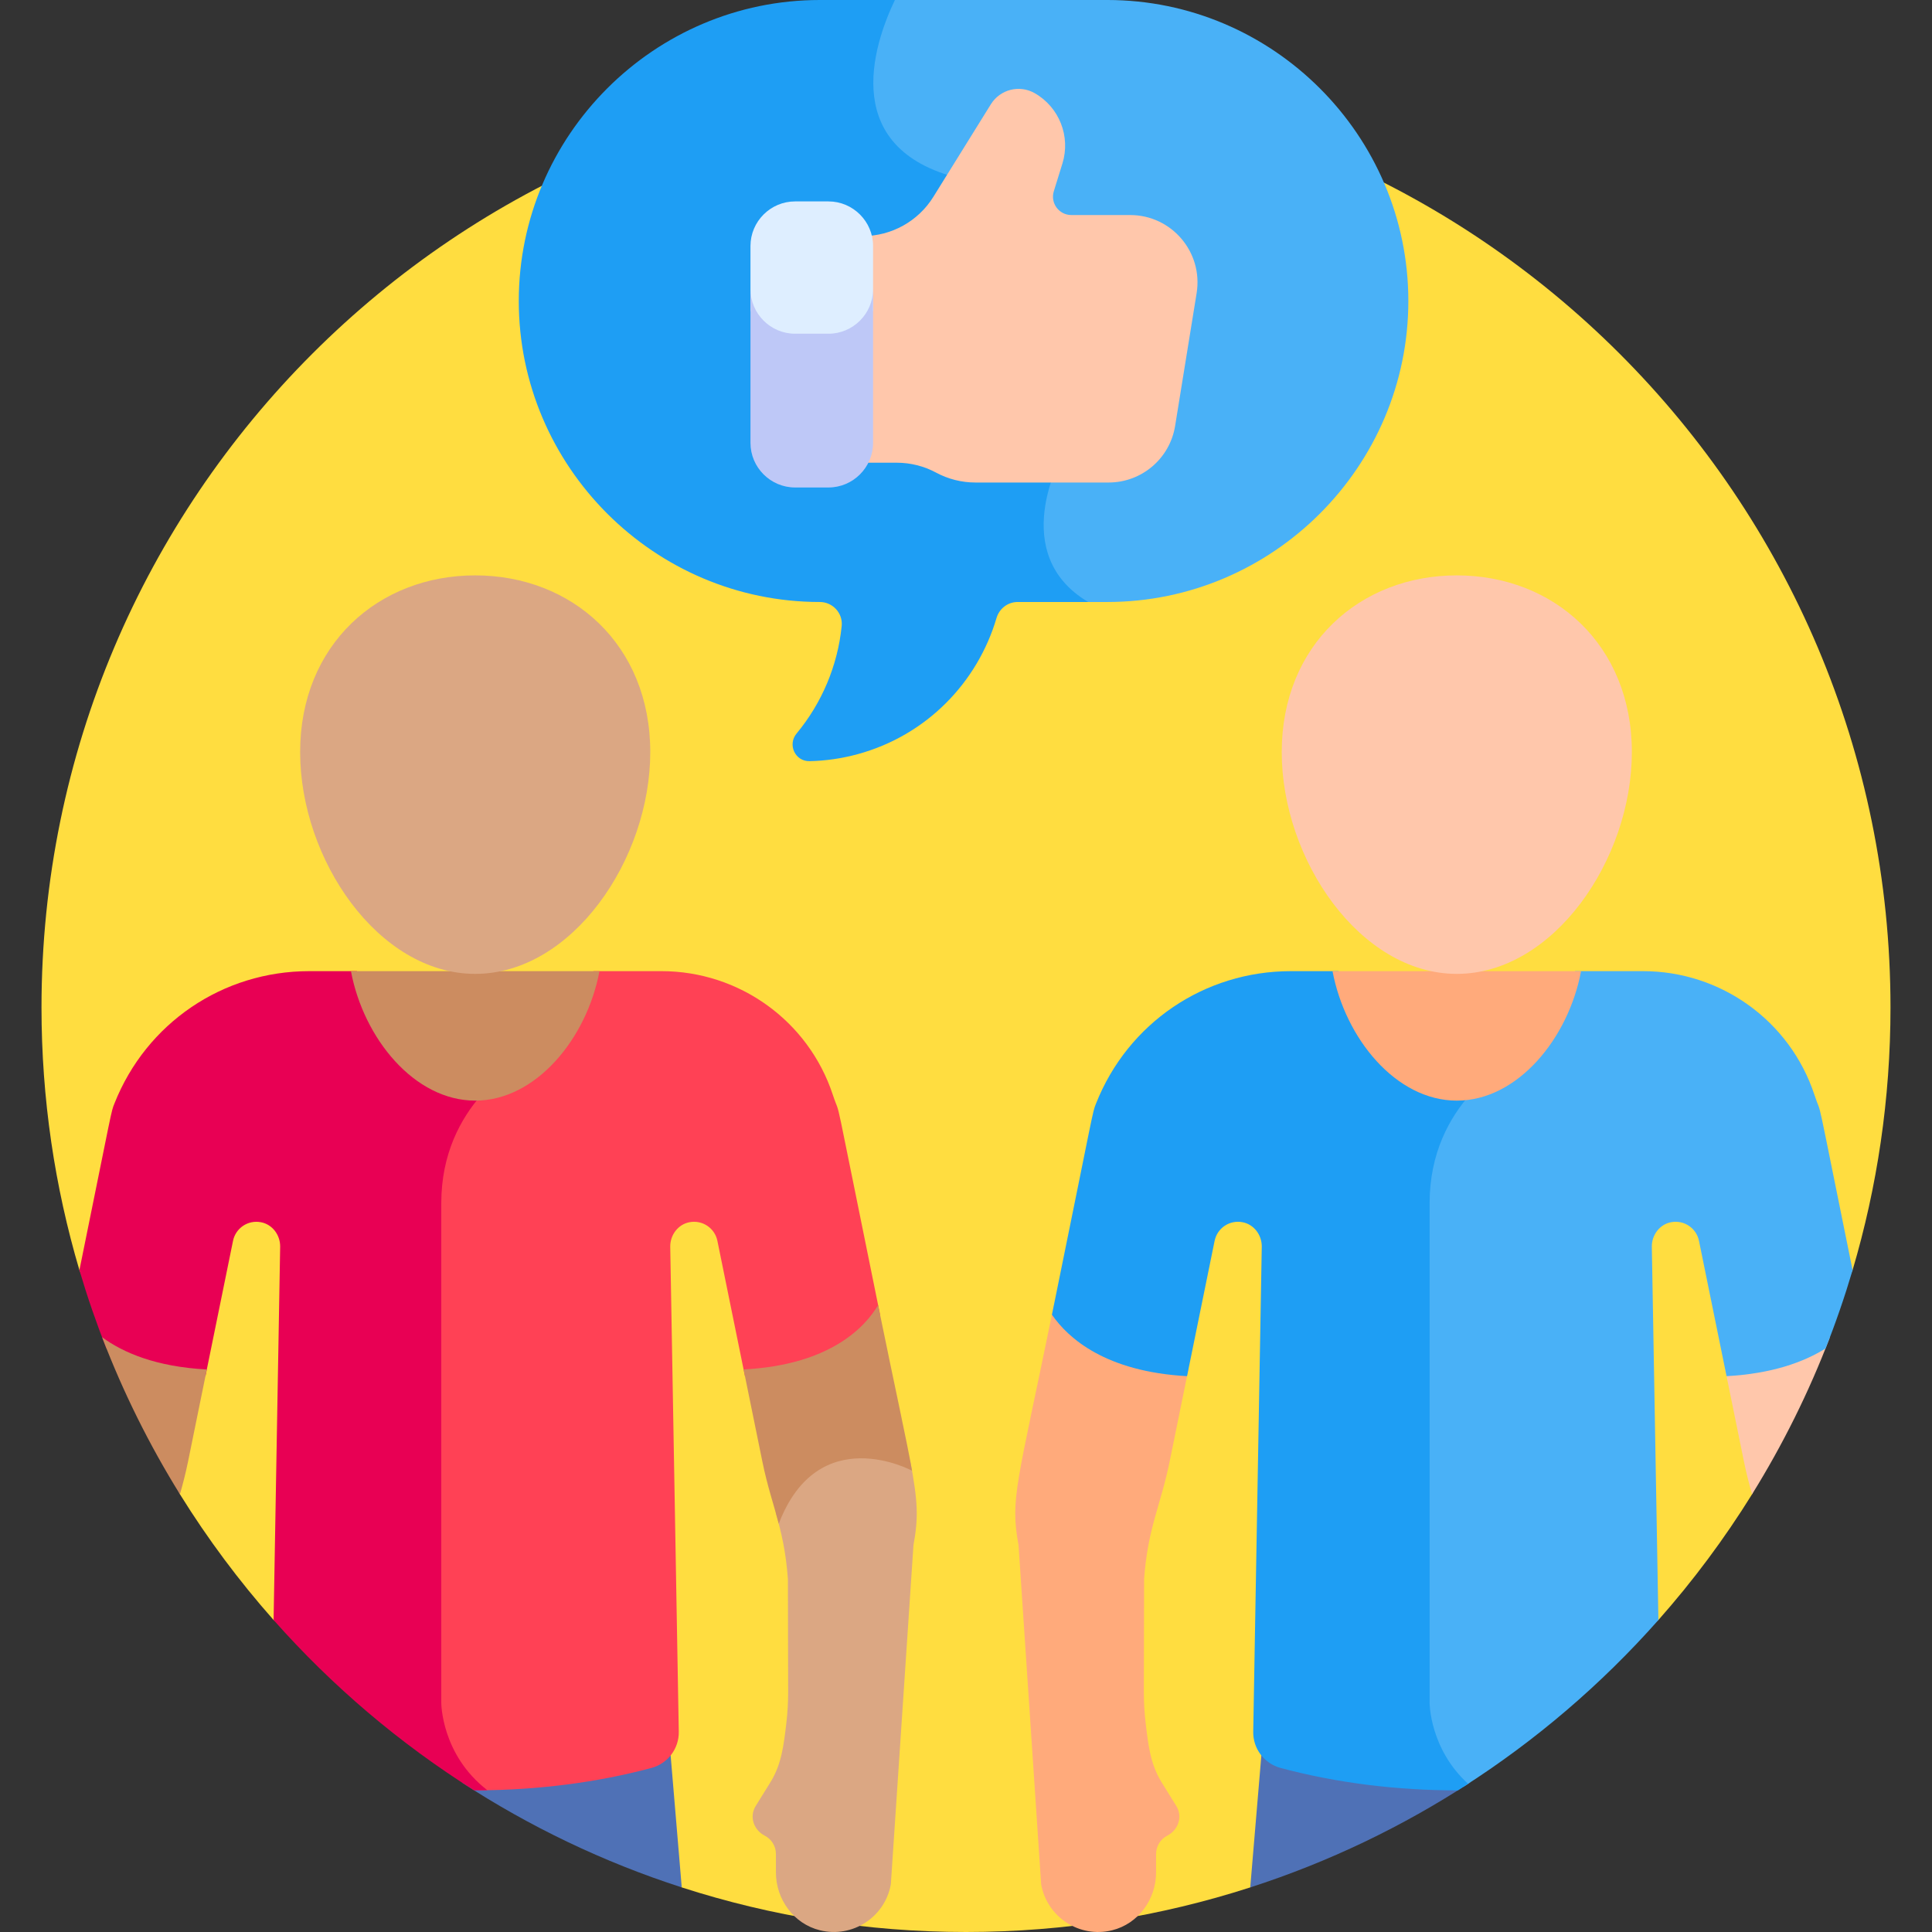 <svg id="Layer_1" enable-background="new 0 0 512 512" height="512" viewBox="0 0 512 512" width="512" xmlns="http://www.w3.org/2000/svg"><rect x="0" y="0" width="512" height="512" fill="#333333" stroke="none"/><g><path d="m21.046 336.605 26.642 59.39c7.333 11.817 15.643 22.961 24.818 33.325l108.165 70.861c23.734 7.663 49.045 11.819 75.329 11.819s51.594-4.156 75.329-11.818l108.164-70.86c9.175-10.364 17.485-21.51 24.819-33.327l26.642-59.393c6.527-22.066 10.048-45.422 10.048-69.605 0-135.311-109.691-245.002-245.002-245.002s-245.002 109.691-245.002 245.002c0 24.184 3.521 47.541 10.048 69.608z" fill="#ffdd40"/><path d="m389.632 472.363c-17.129.318-34.357-1.631-50.258-5.892-1.986-.532-3.685-1.653-4.942-3.138l-3.103 36.849c20.787-6.71 40.358-16.118 58.303-27.819z" fill="#4f71b6"/><path d="m457.194 362.922 4.958 24.337c.669 3.285 1.413 6.093 2.16 8.736 8.129-13.1 15.055-27.021 20.628-41.614-5.632 4.124-14.355 7.839-27.746 8.541z" fill="#ffc7ab"/><path d="m480.829 290.104c-6.46-19.561-24.793-32.739-45.394-32.739h-18.037c-3.206 16.027-14.987 31.652-29.744 32.709-5.453 6.547-10.292 15.956-10.292 28.74v132.5c0 .178.182 12.61 10.427 22.227 19.232-12.297 36.635-27.198 51.704-44.219l-1.742-99.009c0-3.054 2.077-5.83 5.076-6.408 3.501-.674 6.74 1.596 7.421 4.933l7.307 35.862c12.022-.665 20.414-3.703 26.238-7.341 2.689-6.774 5.074-13.701 7.161-20.757-10.545-51.864-7.762-39.346-10.125-46.498z" fill="#49b1f7"/><path d="m279.291 345.871c3.444 5.802 12.7 15.847 35.648 17.051l-4.958 24.337c-2.411 11.834-5.791 17.553-6.781 31.181l-.067 29.898c-.006 2.829.16 5.658.498 8.467.656 5.458 1.209 10.681 4.169 15.457l3.943 6.362c1.737 2.802.534 6.341-2.401 7.843-1.817.93-2.967 2.802-2.967 4.851v4.89c0 7.152-4.718 13.626-11.663 15.34-8.627 2.129-17.215-3.467-18.79-12.163l-5.994-89.874c-2.269-12.525-.436-15.6 9.363-63.64z" fill="#ffaa7b"/><path d="m122.368 472.363c17.944 11.701 37.516 21.109 58.302 27.819l-3.103-36.847c-1.258 1.484-2.956 2.605-4.941 3.137-15.9 4.26-33.128 6.209-50.258 5.891z" fill="#4f71b6"/><path d="m240.7 387.755s-24.386-13.218-35.05 13.379c1.392 4.936 2.618 9.976 3.15 17.306l.067 29.897c.006 2.829-.16 5.658-.498 8.467-.656 5.458-1.209 10.681-4.169 15.457l-3.943 6.362c-1.737 2.802-.534 6.341 2.401 7.843 1.817.93 2.967 2.802 2.967 4.851v4.889c0 7.153 4.719 13.626 11.663 15.34 8.627 2.129 17.215-3.467 18.79-12.163l5.995-89.874c1.307-7.211 1.253-11.292-.899-22.626-.305.561-.474.872-.474.872z" fill="#dba783"/><path d="m220.697 290.104c-6.461-19.561-24.793-32.739-45.394-32.739h-18.037c-3.32 16.598-15.837 32.77-31.332 32.77-.081 0-.161-.007-.242-.008-5.434 6.545-10.247 15.938-10.247 28.687v132.5c0 .184.182 13.415 11.424 23.137 15.635-.076 31.249-2.038 45.757-5.926 4.336-1.162 7.334-5.112 7.256-9.601l-2.263-128.613c0-3.054 2.077-5.83 5.076-6.408 3.501-.674 6.74 1.596 7.421 4.933l7.307 35.862c21.606-1.195 31.497-10.05 35.805-16.289-13.366-65.521-10.004-50.655-12.531-58.305z" fill="#ff4155"/><path d="m116.945 451.315s0-104 0-132.5c0-13.047 5.136-22.417 10.704-28.752-.568.044-1.139.073-1.715.073-15.495 0-28.012-16.172-31.333-32.77h-12.647c-22.915 0-43.18 13.765-51.623 35.068-.932 2.348-.408.543-9.284 44.171 2.087 7.055 4.471 13.981 7.16 20.755 5.824 3.638 14.216 6.675 26.238 7.34l7.307-35.862c.681-3.337 3.918-5.607 7.42-4.933 3 .578 5.077 3.354 5.077 6.409l-1.742 99.008c15.447 17.449 33.341 32.677 53.15 45.148 1.164.002 2.327-.03 3.491-.049-12.201-9.415-12.203-23.106-12.203-23.106z" fill="#e80054"/><path d="m47.688 395.995c.747-2.643 1.491-5.451 2.16-8.736l4.958-24.337c-13.392-.702-22.115-4.417-27.747-8.541 5.574 14.593 12.5 28.514 20.629 41.614z" fill="#cc8c60"/><path d="m293.458 0h-57.961c-.907 1.944-1.883 4.256-2.765 6.825-3.415 9.95-3.686 18.856-.781 25.756 3.431 8.153 11.136 13.65 22.905 16.349l24.874 71.924c-1.59 3.085-8.048 16.968-2.376 29.095 1.768 3.78 4.535 6.977 8.263 9.586h7.841c43.872 0 79.767-35.895 79.767-79.767.001-43.873-35.895-79.768-79.767-79.768z" fill="#49b1f7"/><path d="m264.084 163.793c.741-2.505 2.988-4.259 5.6-4.259h18.698c-21.523-12.766-7.02-38.553-7.02-38.553l-25.362-73.333c-34.079-7.318-24.562-35.699-18.843-47.648h-19.908c-43.872 0-79.767 35.895-79.767 79.767 0 43.872 35.895 79.767 79.767 79.767 3.43 0 6.154 2.955 5.808 6.367-1.068 10.539-5.288 20.456-11.952 28.483-2.454 2.957-.389 7.418 3.453 7.333 4.217-.093 8.491-.697 12.745-1.858 18.342-5.007 31.765-19.081 36.781-36.066z" fill="#1e9ef4"/><path d="m221.856 62.567h6.794c7.611 0 14.682-3.932 18.698-10.397l15.242-24.54c2.451-3.946 7.584-5.245 11.617-2.941 6.516 3.723 9.57 11.473 7.347 18.64l-2.281 7.354c-.971 3.13 1.369 6.304 4.646 6.304h15.579c10.998 0 19.38 9.849 17.621 20.706l-5.701 35.185c-1.401 8.644-8.864 14.995-17.621 14.995h-35.302c-3.639 0-7.22-.902-10.425-2.626-3.205-1.723-6.786-2.625-10.425-2.625h-15.788v-60.055z" fill="#ffc7ab"/><path d="m210.329 89.423h9.599c5 0 9.342-2.913 11.445-7.119v-17.112c0-6.498-5.316-11.814-11.814-11.814h-8.861c-6.498 0-11.814 5.316-11.814 11.814v17.111c2.103 4.207 6.445 7.12 11.445 7.12z" fill="#deeeff"/><path d="m219.559 88.439h-8.861c-6.498 0-11.814-5.316-11.814-11.814v40.748c0 6.498 5.316 11.814 11.814 11.814h8.861c6.498 0 11.814-5.316 11.814-11.814v-40.748c0 6.498-5.316 11.814-11.814 11.814z" fill="#bec8f7"/><path d="m241.7 389.755c-1.472-8.36-4.33-21.033-8.991-43.884-3.444 5.802-12.7 15.847-35.648 17.05l4.958 24.337c1.346 6.609 2.995 11.312 4.361 16.55 10.518-27.503 35.319-14.053 35.32-14.053z" fill="#cc8c60"/><path d="m378.862 451.315s0-104 0-132.5c0-13.217 5.27-22.664 10.921-29.002-1.218.206-2.456.323-3.716.323-15.495 0-28.012-16.172-31.333-32.77h-12.647c-22.915 0-43.18 13.765-51.624 35.068-1.009 2.543-.31.212-11.689 55.977 4.307 6.239 14.199 15.093 35.804 16.288l7.307-35.862c.681-3.337 3.918-5.607 7.42-4.933 2.999.578 5.077 3.354 5.077 6.409l-2.263 128.612c-.079 4.488 2.92 8.439 7.256 9.601 14.884 3.988 30.931 5.966 46.972 5.943.911-.573 1.813-1.159 2.716-1.744-10.186-9.276-10.201-21.41-10.201-21.41z" fill="#1e9ef4"/><path d="m418.999 257.366h-65.865c3.359 17.852 16.823 34.31 32.932 34.31s29.573-16.458 32.933-34.31z" fill="#ffaa7b"/><path d="m432.459 199.302c0 28.501-20.771 58.785-46.393 58.785s-46.393-30.284-46.393-58.785 20.771-46.82 46.393-46.82 46.393 18.319 46.393 46.82z" fill="#ffc7ab"/><path d="m158.866 257.366h-65.865c3.359 17.852 16.823 34.31 32.932 34.31s29.574-16.458 32.933-34.31z" fill="#cc8c60"/><path d="m172.326 199.302c0 28.501-20.771 58.785-46.393 58.785s-46.393-30.284-46.393-58.785 20.771-46.82 46.393-46.82c25.623 0 46.393 18.319 46.393 46.82z" fill="#dba783"/></g></svg>